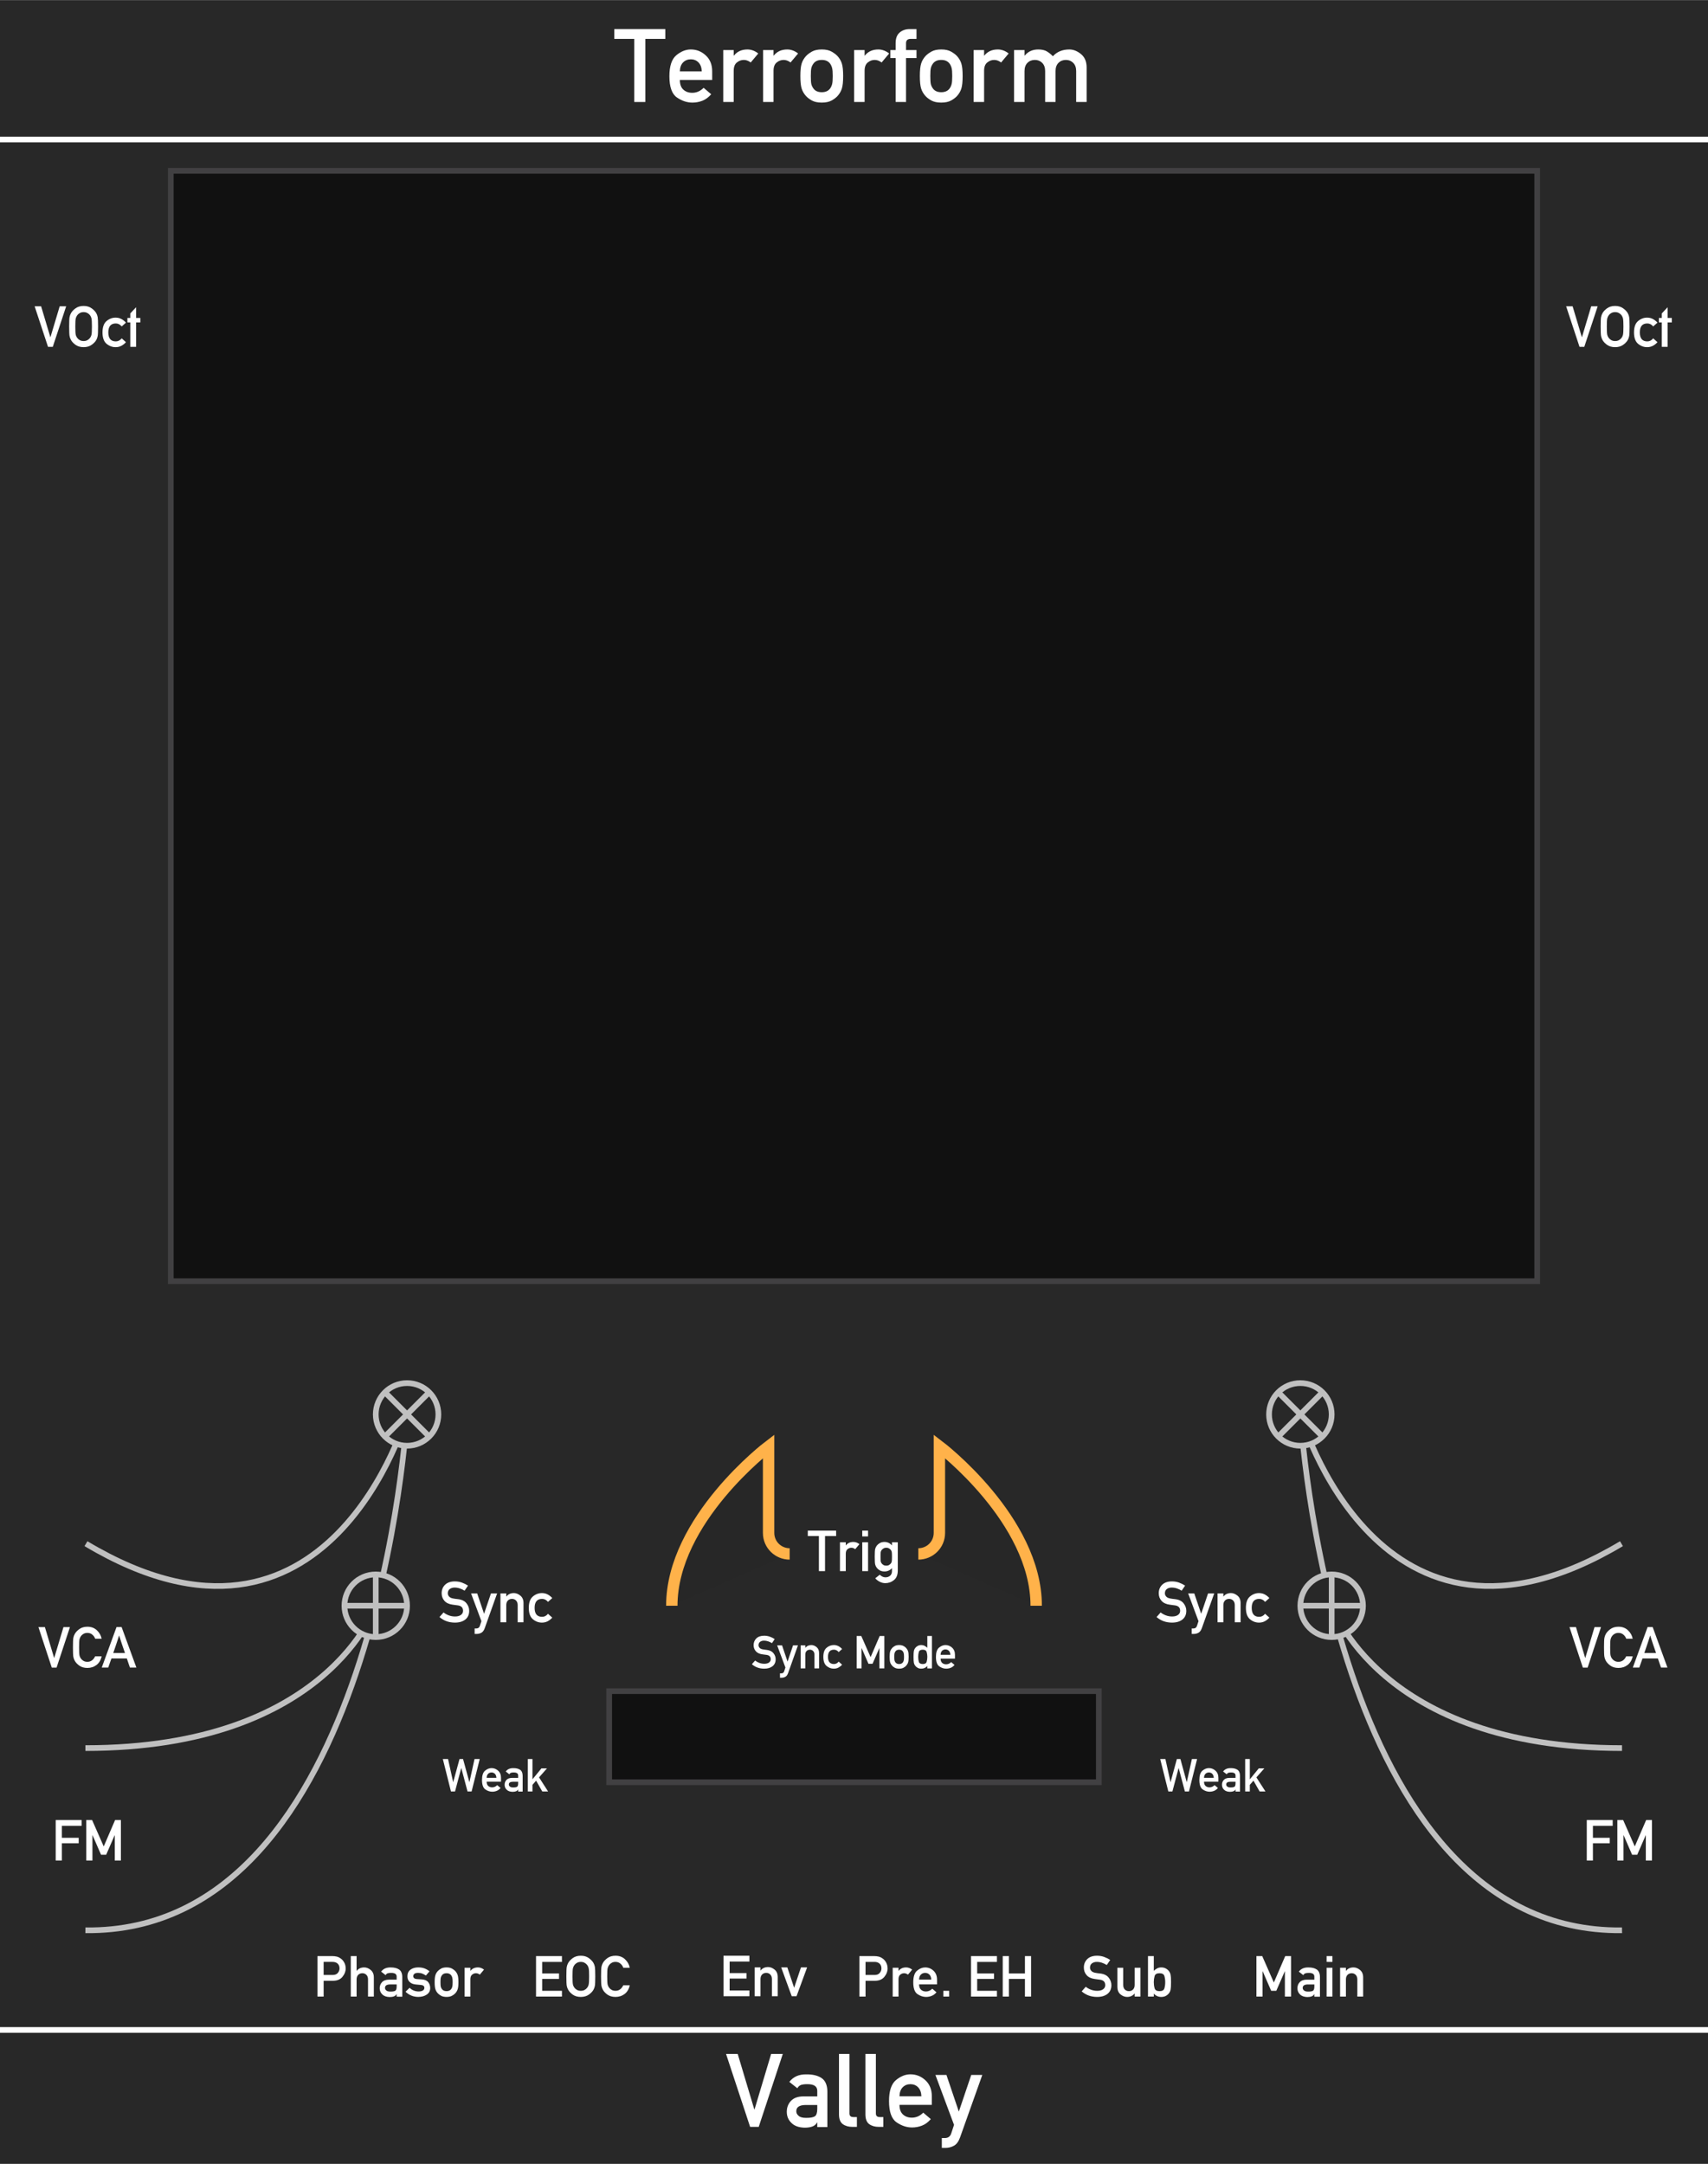 <?xml version="1.0" encoding="UTF-8" standalone="no"?>
<!-- Generator: Adobe Illustrator 23.0.6, SVG Export Plug-In . SVG Version: 6.00 Build 0)  -->

<svg
   xmlns:dc="http://purl.org/dc/elements/1.1/"
   xmlns:cc="http://creativecommons.org/ns#"
   xmlns:rdf="http://www.w3.org/1999/02/22-rdf-syntax-ns#"
   xmlns:svg="http://www.w3.org/2000/svg"
   xmlns="http://www.w3.org/2000/svg"
   xmlns:sodipodi="http://sodipodi.sourceforge.net/DTD/sodipodi-0.dtd"
   xmlns:inkscape="http://www.inkscape.org/namespaces/inkscape"
   version="1.1"
   id="svg8"
   x="0px"
   y="0px"
   viewBox="0 0 300 380"
   style="enable-background:new 0 0 300 380;"
   xml:space="preserve"
   sodipodi:docname="CellDarkLoader3.svg"
   inkscape:version="0.92.2 5c3e80d, 2017-08-06"><rect x="0" y="0" width="300" height="380" fill="#808080" stroke="none"/><style
     type="text/css"
     id="style3479">
	.st0{fill:#282828;}
	.st1{fill:none;stroke:#FFFFFF;}
	.st2{fill:#FFFFFF;}
	.st3{font-family:'AlteDIN1451Mittelschrift';}
	.st4{font-size:18px;}
	.st5{font-size:10px;}
	.st6{font-size:8px;}
	.st7{fill:none;stroke:#8759A4;stroke-miterlimit:10;}
	.st8{fill:#111111;stroke:#414042;stroke-miterlimit:10;}
	.st9{fill:none;stroke:#FFFFFF;stroke-miterlimit:10;}
	.st10{fill:none;stroke:#C0C0C0;stroke-miterlimit:10;}
	.st11{fill:#282828;stroke:#C0C0C0;stroke-miterlimit:10;}
	.st12{fill:none;stroke:#BE974A;stroke-width:2;stroke-miterlimit:10;}
</style><g
     id="layer1"
     transform="translate(0,-196.458)"
     inkscape:groupmode="layer"
     inkscape:label="Layer 1"><path
       style="fill:#282828"
       d="m 0,196.5 h 300 v 380 H 0 Z"
       id="rect1047" /></g><defs
     id="defs3485"><inkscape:path-effect
       apply_no_weight="true"
       apply_with_weight="true"
       effect="bspline"
       helper_size="0"
       id="path-effect2273"
       is_visible="true"
       only_selected="false"
       steps="2"
       weight="33.333" /><inkscape:path-effect
       apply_no_weight="true"
       apply_with_weight="true"
       effect="bspline"
       helper_size="0"
       id="path-effect2269"
       is_visible="true"
       only_selected="false"
       steps="2"
       weight="33.333" /></defs><sodipodi:namedview
     bordercolor="#666666"
     borderopacity="1.0"
     id="base"
     inkscape:current-layer="svg8"
     inkscape:cx="-18.734792"
     inkscape:cy="123.62019"
     inkscape:document-units="mm"
     inkscape:pageopacity="0.0"
     inkscape:pageshadow="2"
     inkscape:snap-bbox="true"
     inkscape:snap-global="true"
     inkscape:window-height="1005"
     inkscape:window-maximized="1"
     inkscape:window-width="1680"
     inkscape:window-x="0"
     inkscape:window-y="1"
     inkscape:zoom="2.1631579"
     pagecolor="#ffffff"
     showgrid="true"
     showguides="false"
     units="px"><inkscape:grid
       id="grid1092"
       type="xygrid" /></sodipodi:namedview><path
     id="line161"
     class="st1"
     d="M0,24.5h300"
     style="stroke:#ffffff;stroke-opacity:1;stroke-width:1.002;stroke-miterlimit:4;stroke-dasharray:none" /><path
     id="line163"
     class="st1"
     d="M0,356.5h300"
     style="stroke:#ffffff;stroke-opacity:1;stroke-width:1.002;stroke-miterlimit:4;stroke-dasharray:none" /><g
     aria-label="Valley"
     transform="matrix(1 0 0 1 127.491 373.511)"
     style="font-size:18px;font-family:AlteDIN1451Mittelschrift;fill:#ffffff"
     id="text3491"><path
       d="M 4.263,0.009 0.035,-12.797 H 2.083 l 2.918,9.747 h 0.035 L 7.954,-12.797 H 10.002 L 5.774,0.009 Z"
       style="font-size:18px;font-family:AlteDIN1451Mittelschrift;fill:#ffffff"
       id="path1790" /><path
       d="m 16.058,0.044 v -0.809 h -0.035 q -0.255,0.475 -0.765,0.686 -0.545,0.229 -1.424,0.229 -1.512,-0.035 -2.285,-0.809 -0.844,-0.773 -0.844,-1.978 0,-1.143 0.729,-1.916 0.729,-0.773 2.153,-0.791 h 2.47 v -0.967 q 0.009,-1.213 -1.819,-1.178 -0.633,0 -1.055,0.141 -0.413,0.185 -0.624,0.571 l -1.406,-1.107 q 1.02,-1.362 2.997,-1.327 1.661,-0.018 2.672,0.65 0.993,0.694 1.011,2.355 v 6.249 z m 0,-3.208 v -0.668 h -2.136 q -1.564,0.044 -1.547,1.107 0,0.457 0.404,0.791 0.387,0.36 1.274,0.36 1.125,0.018 1.582,-0.272 0.422,-0.29 0.422,-1.318 z"
       style="font-size:18px;font-family:AlteDIN1451Mittelschrift;fill:#ffffff"
       id="path1792" /><path
       d="M 19.872,-2.197 V -12.797 h 1.837 v 10.45 q 0,0.633 0.686,0.633 h 0.624 v 1.723 h -0.809 q -1.002,0 -1.67,-0.483 -0.668,-0.492 -0.668,-1.723 z"
       style="font-size:18px;font-family:AlteDIN1451Mittelschrift;fill:#ffffff"
       id="path1794" /><path
       d="M 24.513,-2.197 V -12.797 h 1.837 v 10.45 q 0,0.633 0.686,0.633 h 0.624 v 1.723 h -0.809 q -1.002,0 -1.67,-0.483 -0.668,-0.492 -0.668,-1.723 z"
       style="font-size:18px;font-family:AlteDIN1451Mittelschrift;fill:#ffffff"
       id="path1796" /><path
       d="m 36.176,-3.858 h -5.678 q 0,1.125 0.606,1.688 0.615,0.562 1.564,0.562 1.134,0 2.004,-0.879 L 36,-1.354 q -0.677,0.791 -1.529,1.134 -0.844,0.334 -1.767,0.334 -1.406,0 -2.725,-0.905 -1.318,-0.914 -1.318,-3.727 0,-2.663 1.213,-3.683 1.222,-1.02 2.549,-1.02 1.503,0 2.628,1.046 1.125,1.037 1.125,2.804 z m -5.678,-1.512 h 3.85 q -0.044,-1.028 -0.58,-1.573 -0.536,-0.545 -1.345,-0.545 -0.817,0 -1.362,0.545 -0.536,0.545 -0.562,1.573 z"
       style="font-size:18px;font-family:AlteDIN1451Mittelschrift;fill:#ffffff"
       id="path1798" /><path
       d="M 40.078,-0.343 36.809,-9.114 h 1.934 l 2.162,6.39 h 0.035 l 2.162,-6.39 h 1.942 L 41.124,1.898 Q 40.737,2.953 40.061,3.322 39.384,3.7 38.549,3.7 H 37.934 V 1.969 h 0.545 q 0.826,0 1.099,-0.791 z"
       style="font-size:18px;font-family:AlteDIN1451Mittelschrift;fill:#ffffff"
       id="path1800" /></g><g
     aria-label="Terrorform"
     transform="matrix(1 0 0 1 107.865 17.906)"
     style="font-size:18px;font-family:AlteDIN1451Mittelschrift;fill:#ffffff;fill-opacity:1;stroke:none"
     id="text3493"><path
       d="M 3.542,0.009 V -11.074 H 0.035 v -1.723 H 8.991 v 1.723 H 5.484 V 0.009 Z"
       style="font-size:18px;font-family:AlteDIN1451Mittelschrift;fill:#ffffff;fill-opacity:1;stroke:none"
       id="path4139" /><path
       d="m 17.227,-3.858 h -5.678 q 0,1.125 0.606,1.688 0.615,0.562 1.564,0.562 1.134,0 2.004,-0.879 l 1.327,1.134 q -0.677,0.791 -1.529,1.134 -0.844,0.334 -1.767,0.334 -1.406,0 -2.725,-0.905 -1.318,-0.914 -1.318,-3.727 0,-2.663 1.213,-3.683 1.222,-1.02 2.549,-1.02 1.503,0 2.628,1.046 1.125,1.037 1.125,2.804 z m -5.678,-1.512 h 3.85 q -0.044,-1.028 -0.58,-1.573 -0.536,-0.545 -1.345,-0.545 -0.817,0 -1.362,0.545 -0.536,0.545 -0.562,1.573 z"
       style="font-size:18px;font-family:AlteDIN1451Mittelschrift;fill:#ffffff;fill-opacity:1;stroke:none"
       id="path4141" /><path
       d="M 19.169,0.009 V -9.114 h 1.837 v 0.976 h 0.035 q 0.853,-1.081 2.373,-1.081 1.002,0 1.907,0.703 l -1.327,1.582 q -0.598,-0.448 -1.213,-0.448 -0.677,0 -1.23,0.457 -0.545,0.448 -0.545,1.45 v 5.484 z"
       style="font-size:18px;font-family:AlteDIN1451Mittelschrift;fill:#ffffff;fill-opacity:1;stroke:none"
       id="path4143" /><path
       d="M 26.165,0.009 V -9.114 h 1.837 v 0.976 h 0.035 q 0.853,-1.081 2.373,-1.081 1.002,0 1.907,0.703 l -1.327,1.582 q -0.598,-0.448 -1.213,-0.448 -0.677,0 -1.23,0.457 -0.545,0.448 -0.545,1.45 v 5.484 z"
       style="font-size:18px;font-family:AlteDIN1451Mittelschrift;fill:#ffffff;fill-opacity:1;stroke:none"
       id="path4145" /><path
       d="m 32.713,-4.562 q 0,-1.468 0.229,-2.188 0.229,-0.721 0.756,-1.301 0.378,-0.413 1.037,-0.791 0.668,-0.378 1.74,-0.378 1.055,0 1.723,0.378 0.668,0.378 1.046,0.791 0.527,0.58 0.756,1.301 0.229,0.721 0.229,2.188 0,1.494 -0.229,2.215 -0.229,0.721 -0.756,1.301 -0.378,0.422 -1.046,0.791 -0.668,0.369 -1.723,0.369 -1.072,0 -1.74,-0.369 -0.659,-0.369 -1.037,-0.791 -0.527,-0.58 -0.756,-1.301 -0.229,-0.721 -0.229,-2.215 z m 5.687,0.018 q 0,-0.993 -0.105,-1.397 -0.097,-0.404 -0.343,-0.773 -0.483,-0.668 -1.477,-0.668 -1.011,0 -1.477,0.668 -0.264,0.369 -0.36,0.773 -0.088,0.404 -0.088,1.38 0,1.002 0.088,1.415 0.097,0.404 0.36,0.765 0.466,0.668 1.477,0.668 0.993,0 1.477,-0.668 0.246,-0.36 0.343,-0.765 0.105,-0.404 0.105,-1.397 z"
       style="font-size:18px;font-family:AlteDIN1451Mittelschrift;fill:#ffffff;fill-opacity:1;stroke:none"
       id="path4147" /><path
       d="M 42.161,0.009 V -9.114 h 1.837 v 0.976 h 0.035 q 0.853,-1.081 2.373,-1.081 1.002,0 1.907,0.703 l -1.327,1.582 q -0.598,-0.448 -1.213,-0.448 -0.677,0 -1.23,0.457 -0.545,0.448 -0.545,1.45 v 5.484 z"
       style="font-size:18px;font-family:AlteDIN1451Mittelschrift;fill:#ffffff;fill-opacity:1;stroke:none"
       id="path4149" /><path
       d="M 49.447,0.009 V -7.708 h -0.923 v -1.406 h 0.923 v -1.204 q 0,-1.274 0.703,-1.872 0.703,-0.606 1.775,-0.606 h 1.187 v 1.723 h -1.037 q -0.8,0 -0.8,0.756 v 1.204 h 1.837 v 1.406 h -1.837 v 7.717 z"
       style="font-size:18px;font-family:AlteDIN1451Mittelschrift;fill:#ffffff;fill-opacity:1;stroke:none"
       id="path4151" /><path
       d="m 53.701,-4.562 q 0,-1.468 0.229,-2.188 0.229,-0.721 0.756,-1.301 0.378,-0.413 1.037,-0.791 0.668,-0.378 1.74,-0.378 1.055,0 1.723,0.378 0.668,0.378 1.046,0.791 0.527,0.58 0.756,1.301 0.229,0.721 0.229,2.188 0,1.494 -0.229,2.215 -0.229,0.721 -0.756,1.301 -0.378,0.422 -1.046,0.791 -0.668,0.369 -1.723,0.369 -1.072,0 -1.74,-0.369 -0.659,-0.369 -1.037,-0.791 -0.527,-0.58 -0.756,-1.301 -0.229,-0.721 -0.229,-2.215 z m 5.687,0.018 q 0,-0.993 -0.105,-1.397 -0.097,-0.404 -0.343,-0.773 -0.483,-0.668 -1.477,-0.668 -1.011,0 -1.477,0.668 -0.264,0.369 -0.36,0.773 -0.088,0.404 -0.088,1.38 0,1.002 0.088,1.415 0.097,0.404 0.36,0.765 0.466,0.668 1.477,0.668 0.993,0 1.477,-0.668 0.246,-0.36 0.343,-0.765 0.105,-0.404 0.105,-1.397 z"
       style="font-size:18px;font-family:AlteDIN1451Mittelschrift;fill:#ffffff;fill-opacity:1;stroke:none"
       id="path4153" /><path
       d="M 63.149,0.009 V -9.114 h 1.837 v 0.976 h 0.035 q 0.853,-1.081 2.373,-1.081 1.002,0 1.907,0.703 l -1.327,1.582 q -0.598,-0.448 -1.213,-0.448 -0.677,0 -1.23,0.457 -0.545,0.448 -0.545,1.45 v 5.484 z"
       style="font-size:18px;font-family:AlteDIN1451Mittelschrift;fill:#ffffff;fill-opacity:1;stroke:none"
       id="path4155" /><path
       d="M 70.251,0.009 V -9.114 h 1.837 v 0.976 h 0.035 q 0.87,-1.081 2.373,-1.081 0.958,0 1.521,0.343 0.562,0.343 1.055,0.844 1.081,-1.187 2.883,-1.187 1.063,0 2.048,0.809 0.993,0.809 0.993,2.355 V 0.009 H 81.158 V -5.423 q 0,-0.923 -0.519,-1.441 -0.519,-0.519 -1.283,-0.519 -0.791,0 -1.31,0.519 -0.51,0.519 -0.51,1.441 V 0.009 H 75.709 V -5.423 q 0,-0.923 -0.519,-1.441 -0.519,-0.519 -1.283,-0.519 -0.791,0 -1.31,0.519 -0.51,0.519 -0.51,1.441 v 5.432 z"
       style="font-size:18px;font-family:AlteDIN1451Mittelschrift;fill:#ffffff;fill-opacity:1;stroke:none"
       id="path4157" /></g><g
     aria-label="VOct"
     transform="matrix(1 0 0 1 6.064 60.904)"
     style="font-size:10px;font-family:AlteDIN1451Mittelschrift;fill:#ffffff;fill-opacity:1;stroke:none"
     id="text3495"><path
       d="M 2.368,0.005 0.02,-7.109 H 1.157 l 1.621,5.415 h 0.02 L 4.419,-7.109 H 5.557 L 3.208,0.005 Z"
       style="font-size:10px;font-family:AlteDIN1451Mittelschrift;fill:#ffffff;fill-opacity:1;stroke:none"
       id="path4290" /><path
       d="m 6.084,-3.55 q 0,-1.284 0.068,-1.655 0.068,-0.371 0.244,-0.684 0.249,-0.464 0.815,-0.874 0.571,-0.41 1.411,-0.41 0.835,0 1.401,0.41 0.571,0.41 0.83,0.874 0.171,0.312 0.239,0.684 0.068,0.371 0.068,1.655 0,1.284 -0.068,1.655 -0.068,0.371 -0.239,0.684 -0.259,0.469 -0.83,0.874 -0.566,0.4 -1.401,0.4 -0.84,0 -1.411,-0.4 Q 6.646,-0.742 6.396,-1.211 6.221,-1.523 6.152,-1.895 6.084,-2.266 6.084,-3.55 Z m 1.079,0 q 0,1.099 0.073,1.426 0.078,0.327 0.288,0.591 0.161,0.215 0.439,0.371 0.278,0.151 0.659,0.151 0.381,0 0.659,-0.151 0.278,-0.156 0.439,-0.371 0.21,-0.264 0.283,-0.591 0.078,-0.327 0.078,-1.426 0,-1.094 -0.078,-1.421 -0.073,-0.327 -0.283,-0.601 -0.161,-0.205 -0.439,-0.361 -0.278,-0.156 -0.659,-0.156 -0.381,0 -0.659,0.156 -0.278,0.156 -0.439,0.361 -0.21,0.273 -0.288,0.601 -0.073,0.327 -0.073,1.421 z"
       style="font-size:10px;font-family:AlteDIN1451Mittelschrift;fill:#ffffff;fill-opacity:1;stroke:none"
       id="path4292" /><path
       d="m 15.308,-1.484 0.752,0.674 q -0.332,0.381 -0.791,0.63 -0.454,0.244 -1.03,0.244 -0.879,0 -1.592,-0.596 -0.708,-0.601 -0.708,-1.992 0,-1.392 0.708,-1.992 0.713,-0.605 1.592,-0.605 0.576,0 1.03,0.249 0.459,0.249 0.791,0.63 l -0.752,0.669 q -0.43,-0.527 -1.03,-0.527 -1.318,0 -1.318,1.577 0,1.572 1.318,1.572 0.605,0 1.03,-0.532 z"
       style="font-size:10px;font-family:AlteDIN1451Mittelschrift;fill:#ffffff;fill-opacity:1;stroke:none"
       id="path4294" /><path
       d="M 16.821,0.01 V -4.282 h -0.508 v -0.781 h 0.508 V -5.859 l 1.021,-1.089 v 1.885 h 0.742 v 0.781 h -0.742 v 4.292 z"
       style="font-size:10px;font-family:AlteDIN1451Mittelschrift;fill:#ffffff;fill-opacity:1;stroke:none"
       id="path4296" /></g><g
     aria-label="VOct"
     transform="matrix(1 0 0 1 275.064 60.904)"
     style="font-size:10px;font-family:AlteDIN1451Mittelschrift;fill:#ffffff;fill-opacity:1;stroke:none"
     id="text3497"><path
       d="M 2.368,0.005 0.02,-7.109 H 1.157 l 1.621,5.415 h 0.02 L 4.419,-7.109 H 5.557 L 3.208,0.005 Z"
       style="font-size:10px;font-family:AlteDIN1451Mittelschrift;fill:#ffffff;fill-opacity:1;stroke:none"
       id="path4311" /><path
       d="m 6.084,-3.55 q 0,-1.284 0.068,-1.655 0.068,-0.371 0.244,-0.684 0.249,-0.464 0.815,-0.874 0.571,-0.41 1.411,-0.41 0.835,0 1.401,0.41 0.571,0.41 0.83,0.874 0.171,0.312 0.239,0.684 0.068,0.371 0.068,1.655 0,1.284 -0.068,1.655 -0.068,0.371 -0.239,0.684 -0.259,0.469 -0.83,0.874 -0.566,0.4 -1.401,0.4 -0.84,0 -1.411,-0.4 Q 6.646,-0.742 6.396,-1.211 6.221,-1.523 6.152,-1.895 6.084,-2.266 6.084,-3.55 Z m 1.079,0 q 0,1.099 0.073,1.426 0.078,0.327 0.288,0.591 0.161,0.215 0.439,0.371 0.278,0.151 0.659,0.151 0.381,0 0.659,-0.151 0.278,-0.156 0.439,-0.371 0.21,-0.264 0.283,-0.591 0.078,-0.327 0.078,-1.426 0,-1.094 -0.078,-1.421 -0.073,-0.327 -0.283,-0.601 -0.161,-0.205 -0.439,-0.361 -0.278,-0.156 -0.659,-0.156 -0.381,0 -0.659,0.156 -0.278,0.156 -0.439,0.361 -0.21,0.273 -0.288,0.601 -0.073,0.327 -0.073,1.421 z"
       style="font-size:10px;font-family:AlteDIN1451Mittelschrift;fill:#ffffff;fill-opacity:1;stroke:none"
       id="path4313" /><path
       d="m 15.308,-1.484 0.752,0.674 q -0.332,0.381 -0.791,0.63 -0.454,0.244 -1.03,0.244 -0.879,0 -1.592,-0.596 -0.708,-0.601 -0.708,-1.992 0,-1.392 0.708,-1.992 0.713,-0.605 1.592,-0.605 0.576,0 1.03,0.249 0.459,0.249 0.791,0.63 l -0.752,0.669 q -0.43,-0.527 -1.03,-0.527 -1.318,0 -1.318,1.577 0,1.572 1.318,1.572 0.605,0 1.03,-0.532 z"
       style="font-size:10px;font-family:AlteDIN1451Mittelschrift;fill:#ffffff;fill-opacity:1;stroke:none"
       id="path4315" /><path
       d="M 16.821,0.01 V -4.282 h -0.508 v -0.781 h 0.508 V -5.859 l 1.021,-1.089 v 1.885 h 0.742 v 0.781 h -0.742 v 4.292 z"
       style="font-size:10px;font-family:AlteDIN1451Mittelschrift;fill:#ffffff;fill-opacity:1;stroke:none"
       id="path4317" /></g><g
     aria-label="Main"
     transform="matrix(1 0 0 1 219.926 350.637)"
     style="font-size:10px;font-family:AlteDIN1451Mittelschrift;fill:#ffffff;fill-opacity:1;stroke:none"
     id="text3499"><path
       d="M 0.757,0.005 V -7.109 H 1.777 L 3.818,-2.471 5.815,-7.109 H 6.836 V 0.005 H 5.757 V -4.434 H 5.737 L 4.248,-1.011 H 3.35 L 1.86,-4.434 h -0.024 v 4.438 z"
       style="font-size:10px;font-family:AlteDIN1451Mittelschrift;fill:#ffffff;fill-opacity:1;stroke:none"
       id="path4269" /><path
       d="m 10.933,0.024 v -0.449 h -0.02 q -0.142,0.264 -0.425,0.381 -0.303,0.127 -0.791,0.127 -0.84,-0.02 -1.27,-0.449 -0.469,-0.43 -0.469,-1.099 0,-0.635 0.405,-1.064 0.405,-0.43 1.196,-0.439 h 1.372 v -0.537 q 0.005,-0.674 -1.011,-0.654 -0.352,0 -0.586,0.078 -0.229,0.103 -0.347,0.317 l -0.781,-0.615 q 0.566,-0.757 1.665,-0.737 0.923,-0.01 1.484,0.361 0.552,0.386 0.562,1.309 v 3.472 z m 0,-1.782 V -2.129 H 9.746 q -0.869,0.024 -0.859,0.615 0,0.254 0.225,0.439 0.215,0.2 0.708,0.2 0.625,0.01 0.879,-0.151 0.234,-0.161 0.234,-0.732 z"
       style="font-size:10px;font-family:AlteDIN1451Mittelschrift;fill:#ffffff;fill-opacity:1;stroke:none"
       id="path4271" /><path
       d="M 13.081,0.005 V -5.063 h 1.021 v 5.068 z m 0,-6.094 V -7.109 h 1.021 v 1.021 z"
       style="font-size:10px;font-family:AlteDIN1451Mittelschrift;fill:#ffffff;fill-opacity:1;stroke:none"
       id="path4273" /><path
       d="M 15.454,0.005 V -5.063 h 1.021 v 0.542 h 0.02 q 0.474,-0.601 1.318,-0.601 0.591,0 1.138,0.449 0.552,0.449 0.552,1.309 V 0.005 H 18.481 V -3.013 q 0,-0.513 -0.288,-0.801 -0.283,-0.288 -0.708,-0.288 -0.439,0 -0.728,0.288 -0.283,0.288 -0.283,0.801 v 3.018 z"
       style="font-size:10px;font-family:AlteDIN1451Mittelschrift;fill:#ffffff;fill-opacity:1;stroke:none"
       id="path4275" /></g><g
     aria-label="Sub"
     transform="matrix(1 0 0 1 189.855 350.637)"
     style="font-size:10px;font-family:AlteDIN1451Mittelschrift;fill:#ffffff;fill-opacity:1;stroke:none"
     id="text3501"><path
       d="M 0.137,-0.913 0.85,-1.724 Q 1.25,-1.401 1.772,-1.206 q 0.522,0.195 1.094,0.195 0.659,0 1.035,-0.273 0.376,-0.273 0.376,-0.718 0,-0.84 -0.928,-0.962 -0.244,-0.029 -0.454,-0.059 -0.21,-0.029 -0.488,-0.068 -0.923,-0.127 -1.406,-0.674 -0.483,-0.552 -0.483,-1.328 0,-0.908 0.605,-1.494 0.61,-0.586 1.714,-0.586 0.659,0 1.24,0.21 0.581,0.21 1.069,0.532 l -0.601,0.889 Q 4.155,-5.786 3.706,-5.938 3.257,-6.089 2.788,-6.089 q -0.498,0 -0.845,0.254 -0.347,0.254 -0.347,0.762 0,0.303 0.234,0.566 0.234,0.264 0.776,0.347 0.142,0.024 0.342,0.054 0.2,0.024 0.459,0.054 0.996,0.122 1.47,0.723 0.479,0.601 0.479,1.328 0,0.981 -0.679,1.523 -0.679,0.542 -1.821,0.542 -1.606,0 -2.72,-0.977 z"
       style="font-size:10px;font-family:AlteDIN1451Mittelschrift;fill:#ffffff;fill-opacity:1;stroke:none"
       id="path4262" /><path
       d="m 6.411,-1.694 v -3.369 h 1.021 v 3.022 q 0,0.518 0.283,0.806 0.288,0.283 0.728,0.283 0.425,0 0.708,-0.283 0.288,-0.288 0.288,-0.806 v -3.022 H 10.459 V 0.005 H 9.438 v -0.537 h -0.02 q -0.474,0.596 -1.309,0.596 -0.601,0 -1.152,-0.444 -0.547,-0.449 -0.547,-1.313 z"
       style="font-size:10px;font-family:AlteDIN1451Mittelschrift;fill:#ffffff;fill-opacity:1;stroke:none"
       id="path4264" /><path
       d="M 11.782,0.005 V -7.109 h 1.021 v 2.588 q 0.283,-0.269 0.596,-0.435 0.317,-0.166 0.713,-0.166 0.464,0 0.801,0.19 0.337,0.186 0.557,0.469 0.21,0.273 0.283,0.64 0.078,0.361 0.078,1.289 0,0.938 -0.078,1.309 -0.073,0.366 -0.283,0.635 -0.22,0.288 -0.557,0.474 -0.337,0.181 -0.801,0.181 -0.781,0 -1.309,-0.586 v 0.527 z m 2.021,-4.106 q -0.718,0 -0.859,0.513 -0.142,0.513 -0.142,1.055 0,0.557 0.142,1.069 0.142,0.513 0.859,0.513 0.718,0 0.859,-0.493 0.146,-0.493 0.146,-1.089 0,-0.581 -0.146,-1.074 -0.142,-0.493 -0.859,-0.493 z"
       style="font-size:10px;font-family:AlteDIN1451Mittelschrift;fill:#ffffff;fill-opacity:1;stroke:none"
       id="path4266" /></g><g
     aria-label="Sync Mode"
     transform="matrix(1 0 0 1 131.953 293)"
     style="font-size:8px;font-family:AlteDIN1451Mittelschrift;fill:#ffffff;fill-opacity:1;stroke:none"
     id="text3503"><path
       d="M 0.109,-0.73 0.68,-1.379 Q 1,-1.121 1.418,-0.965 q 0.418,0.156 0.875,0.156 0.527,0 0.828,-0.219 0.301,-0.219 0.301,-0.574 0,-0.672 -0.742,-0.77 Q 2.484,-2.395 2.316,-2.418 2.148,-2.441 1.926,-2.473 1.188,-2.574 0.801,-3.012 0.414,-3.453 0.414,-4.074 q 0,-0.727 0.484,-1.195 0.488,-0.469 1.371,-0.469 0.527,0 0.992,0.168 0.465,0.168 0.855,0.426 L 3.637,-4.434 Q 3.324,-4.629 2.965,-4.75 q -0.359,-0.121 -0.734,-0.121 -0.398,0 -0.676,0.203 -0.277,0.203 -0.277,0.609 0,0.242 0.188,0.453 0.188,0.211 0.621,0.277 0.113,0.02 0.273,0.043 0.16,0.02 0.367,0.043 0.797,0.098 1.176,0.578 0.383,0.48 0.383,1.062 0,0.785 -0.543,1.219 -0.543,0.434 -1.457,0.434 -1.285,0 -2.176,-0.781 z"
       style="font-size:8px;font-family:AlteDIN1451Mittelschrift;fill:#ffffff;fill-opacity:1;stroke:none"
       id="path4169" /><path
       d="M 6,-0.152 4.547,-4.051 H 5.406 l 0.961,2.84 h 0.016 L 7.344,-4.051 H 8.207 L 6.465,0.844 Q 6.293,1.312 5.992,1.477 5.691,1.645 5.32,1.645 H 5.047 V 0.875 h 0.242 q 0.367,0 0.488,-0.352 z"
       style="font-size:8px;font-family:AlteDIN1451Mittelschrift;fill:#ffffff;fill-opacity:1;stroke:none"
       id="path4171" /><path
       d="M 8.676,0.004 V -4.051 h 0.816 v 0.434 h 0.016 q 0.379,-0.48 1.055,-0.48 0.473,0 0.91,0.359 0.441,0.359 0.441,1.047 V 0.004 H 11.098 V -2.41 q 0,-0.41 -0.23,-0.641 -0.227,-0.23 -0.566,-0.23 -0.352,0 -0.582,0.23 -0.227,0.23 -0.227,0.641 v 2.414 z"
       style="font-size:8px;font-family:AlteDIN1451Mittelschrift;fill:#ffffff;fill-opacity:1;stroke:none"
       id="path4173" /><path
       d="m 15.355,-1.188 0.602,0.539 Q 15.691,-0.344 15.324,-0.145 14.961,0.051 14.5,0.051 q -0.703,0 -1.273,-0.477 -0.566,-0.48 -0.566,-1.594 0,-1.113 0.566,-1.594 0.57,-0.484 1.273,-0.484 0.461,0 0.824,0.199 0.367,0.199 0.633,0.504 l -0.602,0.535 q -0.344,-0.422 -0.824,-0.422 -1.055,0 -1.055,1.262 0,1.258 1.055,1.258 0.484,0 0.824,-0.426 z"
       style="font-size:8px;font-family:AlteDIN1451Mittelschrift;fill:#ffffff;fill-opacity:1;stroke:none"
       id="path4175" /><path
       d="M 18.512,0.004 V -5.688 h 0.816 L 20.961,-1.977 22.559,-5.688 H 23.375 V 0.004 H 22.512 V -3.547 h -0.016 l -1.191,2.738 h -0.719 L 19.395,-3.547 H 19.375 v 3.551 z"
       style="font-size:8px;font-family:AlteDIN1451Mittelschrift;fill:#ffffff;fill-opacity:1;stroke:none"
       id="path4177" /><path
       d="m 24.305,-2.027 q 0,-0.652 0.102,-0.973 0.102,-0.32 0.336,-0.578 0.168,-0.184 0.461,-0.352 0.297,-0.168 0.773,-0.168 0.469,0 0.766,0.168 0.297,0.168 0.465,0.352 0.234,0.258 0.336,0.578 0.102,0.32 0.102,0.973 0,0.664 -0.102,0.984 -0.102,0.32 -0.336,0.578 -0.168,0.188 -0.465,0.352 -0.297,0.164 -0.766,0.164 -0.477,0 -0.773,-0.164 -0.293,-0.164 -0.461,-0.352 -0.234,-0.258 -0.336,-0.578 -0.102,-0.32 -0.102,-0.984 z m 2.527,0.008 q 0,-0.441 -0.047,-0.621 -0.043,-0.18 -0.152,-0.344 -0.215,-0.297 -0.656,-0.297 -0.449,0 -0.656,0.297 -0.117,0.164 -0.16,0.344 -0.039,0.18 -0.039,0.613 0,0.445 0.039,0.629 0.043,0.18 0.16,0.34 0.207,0.297 0.656,0.297 0.441,0 0.656,-0.297 0.109,-0.16 0.152,-0.34 0.047,-0.18 0.047,-0.621 z"
       style="font-size:8px;font-family:AlteDIN1451Mittelschrift;fill:#ffffff;fill-opacity:1;stroke:none"
       id="path4179" /><path
       d="m 30.926,0.004 v -0.422 q -0.426,0.469 -1.047,0.469 -0.375,0 -0.645,-0.145 Q 28.965,-0.242 28.793,-0.473 28.621,-0.688 28.562,-0.98 q -0.059,-0.297 -0.059,-1.047 0,-0.742 0.059,-1.031 0.059,-0.293 0.23,-0.512 0.172,-0.227 0.441,-0.375 0.27,-0.152 0.645,-0.152 0.312,0 0.566,0.133 0.254,0.133 0.48,0.348 V -5.688 h 0.816 V 0.004 Z M 30.129,-3.281 q -0.578,0 -0.695,0.395 -0.113,0.395 -0.113,0.859 0,0.477 0.113,0.871 0.117,0.395 0.695,0.395 0.566,0 0.68,-0.41 0.117,-0.41 0.117,-0.855 0,-0.434 -0.117,-0.844 Q 30.695,-3.281 30.129,-3.281 Z"
       style="font-size:8px;font-family:AlteDIN1451Mittelschrift;fill:#ffffff;fill-opacity:1;stroke:none"
       id="path4181" /><path
       d="m 35.781,-1.715 h -2.523 q 0,0.5 0.27,0.75 0.273,0.25 0.695,0.25 0.504,0 0.891,-0.391 l 0.59,0.504 Q 35.402,-0.25 35.023,-0.098 q -0.375,0.148 -0.785,0.148 -0.625,0 -1.211,-0.402 -0.586,-0.406 -0.586,-1.656 0,-1.184 0.539,-1.637 0.543,-0.453 1.133,-0.453 0.668,0 1.168,0.465 0.5,0.461 0.5,1.246 z M 33.258,-2.387 H 34.969 Q 34.949,-2.844 34.711,-3.086 34.473,-3.328 34.113,-3.328 q -0.363,0 -0.605,0.242 -0.238,0.242 -0.25,0.699 z"
       style="font-size:8px;font-family:AlteDIN1451Mittelschrift;fill:#ffffff;fill-opacity:1;stroke:none"
       id="path4183" /></g><path
     class="st7"
     d="M174,95"
     id="path3505" /><path
     class="st7"
     d="M231,74.8"
     id="path3507" /><path
     id="rect75_2_"
     inkscape:connector-curvature="0"
     class="st8"
     d="M107,297h86v16h-86V297z"
     style="stroke:#414042;stroke-opacity:1;fill:#111111;fill-opacity:1" /><g
     aria-label="FM"
     transform="matrix(1 0 0 1 9.028 326.742)"
     style="font-size:10px;font-family:AlteDIN1451Mittelschrift;fill:#ffffff;fill-opacity:1;stroke:none"
     id="text3510"><path
       d="M 0.757,0.005 V -7.109 H 5.308 v 1.021 H 1.836 v 2.095 h 2.959 v 0.962 H 1.836 v 3.037 z"
       style="font-size:10px;font-family:AlteDIN1451Mittelschrift;fill:#ffffff;fill-opacity:1;stroke:none"
       id="path4285" /><path
       d="M 6.128,0.005 V -7.109 h 1.021 l 2.041,4.639 1.997,-4.639 h 1.021 V 0.005 H 11.128 V -4.434 h -0.02 L 9.619,-1.011 H 8.721 L 7.231,-4.434 h -0.024 v 4.438 z"
       style="font-size:10px;font-family:AlteDIN1451Mittelschrift;fill:#ffffff;fill-opacity:1;stroke:none"
       id="path4287" /></g><path
     class="st9"
     d="M201.1,287.7"
     id="path3512" /><g
     aria-label="Phasor"
     transform="matrix(1 0 0 1 55.007 350.636)"
     style="font-size:10px;font-family:AlteDIN1451Mittelschrift;fill:#ffffff;fill-opacity:1;stroke:none"
     id="text3514"><path
       d="m 1.836,-6.089 v 2.295 H 3.438 q 0.601,0 0.894,-0.361 0.298,-0.361 0.298,-0.786 0,-0.645 -0.464,-0.947 Q 3.867,-6.089 3.398,-6.089 Z M 0.757,0.005 V -7.109 H 3.34 q 0.415,0 0.796,0.088 0.386,0.088 0.801,0.41 0.322,0.249 0.547,0.688 0.225,0.435 0.225,1.011 0,0.762 -0.571,1.45 -0.566,0.688 -1.66,0.688 h -1.641 v 2.778 z"
       style="font-size:10px;font-family:AlteDIN1451Mittelschrift;fill:#ffffff;fill-opacity:1;stroke:none"
       id="path4249" /><path
       d="M 6.606,0.005 V -7.109 h 1.021 v 2.588 h 0.02 q 0.474,-0.601 1.318,-0.601 0.591,0 1.138,0.449 0.552,0.449 0.552,1.309 V 0.005 H 9.634 V -3.013 q 0,-0.513 -0.288,-0.801 Q 9.062,-4.102 8.638,-4.102 q -0.439,0 -0.728,0.288 -0.283,0.288 -0.283,0.801 v 3.018 z"
       style="font-size:10px;font-family:AlteDIN1451Mittelschrift;fill:#ffffff;fill-opacity:1;stroke:none"
       id="path4251" /><path
       d="m 14.663,0.024 v -0.449 h -0.02 q -0.142,0.264 -0.425,0.381 -0.303,0.127 -0.791,0.127 -0.84,-0.02 -1.27,-0.449 -0.469,-0.43 -0.469,-1.099 0,-0.635 0.405,-1.064 Q 12.5,-2.959 13.291,-2.969 h 1.372 v -0.537 q 0.005,-0.674 -1.011,-0.654 -0.352,0 -0.586,0.078 -0.229,0.103 -0.347,0.317 l -0.781,-0.615 q 0.566,-0.757 1.665,-0.737 0.923,-0.01 1.484,0.361 0.552,0.386 0.562,1.309 v 3.472 z m 0,-1.782 v -0.371 h -1.187 q -0.869,0.024 -0.859,0.615 0,0.254 0.225,0.439 0.215,0.2 0.708,0.2 0.625,0.01 0.879,-0.151 0.234,-0.161 0.234,-0.732 z"
       style="font-size:10px;font-family:AlteDIN1451Mittelschrift;fill:#ffffff;fill-opacity:1;stroke:none"
       id="path4253" /><path
       d="m 16.221,-0.84 0.713,-0.703 q 0.664,0.649 1.597,0.649 0.435,0 0.718,-0.161 0.283,-0.166 0.283,-0.488 0,-0.444 -0.62,-0.498 l -0.898,-0.083 q -0.63,-0.049 -1.045,-0.415 -0.415,-0.366 -0.415,-1.021 0,-0.771 0.542,-1.167 0.542,-0.396 1.348,-0.396 0.664,0 1.138,0.19 0.474,0.186 0.85,0.498 l -0.63,0.742 q -0.303,-0.205 -0.625,-0.337 -0.322,-0.132 -0.732,-0.132 -0.488,0 -0.679,0.176 -0.19,0.171 -0.19,0.435 0,0.166 0.142,0.308 0.142,0.142 0.527,0.171 l 0.84,0.059 q 0.786,0.054 1.128,0.488 0.342,0.43 0.342,1.03 0,0.747 -0.61,1.152 -0.61,0.405 -1.489,0.405 -1.265,0 -2.231,-0.903 z"
       style="font-size:10px;font-family:AlteDIN1451Mittelschrift;fill:#ffffff;fill-opacity:1;stroke:none"
       id="path4255" /><path
       d="m 21.338,-2.534 q 0,-0.815 0.127,-1.216 0.127,-0.4 0.42,-0.723 0.21,-0.229 0.576,-0.439 0.371,-0.21 0.967,-0.21 0.586,0 0.957,0.21 0.371,0.21 0.581,0.439 0.293,0.322 0.42,0.723 0.127,0.4 0.127,1.216 0,0.83 -0.127,1.23 -0.127,0.4 -0.42,0.723 -0.21,0.234 -0.581,0.439 -0.371,0.205 -0.957,0.205 -0.596,0 -0.967,-0.205 -0.366,-0.205 -0.576,-0.439 -0.293,-0.322 -0.42,-0.723 -0.127,-0.4 -0.127,-1.23 z m 3.159,0.01 q 0,-0.552 -0.059,-0.776 -0.054,-0.225 -0.19,-0.43 -0.269,-0.371 -0.82,-0.371 -0.562,0 -0.82,0.371 -0.146,0.205 -0.2,0.43 -0.049,0.225 -0.049,0.767 0,0.557 0.049,0.786 0.054,0.225 0.2,0.425 0.259,0.371 0.82,0.371 0.552,0 0.82,-0.371 0.137,-0.2 0.19,-0.425 0.059,-0.225 0.059,-0.776 z"
       style="font-size:10px;font-family:AlteDIN1451Mittelschrift;fill:#ffffff;fill-opacity:1;stroke:none"
       id="path4257" /><path
       d="M 26.587,0.005 V -5.063 h 1.021 v 0.542 h 0.02 q 0.474,-0.601 1.318,-0.601 0.557,0 1.06,0.391 l -0.737,0.879 q -0.332,-0.249 -0.674,-0.249 -0.376,0 -0.684,0.254 -0.303,0.249 -0.303,0.806 v 3.047 z"
       style="font-size:10px;font-family:AlteDIN1451Mittelschrift;fill:#ffffff;fill-opacity:1;stroke:none"
       id="path4259" /></g><g
     aria-label="EOC"
     transform="matrix(1 0 0 1 93.394 350.637)"
     style="font-size:10px;font-family:AlteDIN1451Mittelschrift;fill:#ffffff;fill-opacity:1;stroke:none"
     id="text3516"><path
       d="M 0.757,0.005 V -7.109 H 5.308 v 1.021 H 1.836 V -4.062 h 2.959 v 0.962 H 1.836 v 2.09 h 3.472 v 1.016 z"
       style="font-size:10px;font-family:AlteDIN1451Mittelschrift;fill:#ffffff;fill-opacity:1;stroke:none"
       id="path4242" /><path
       d="m 6.084,-3.55 q 0,-1.284 0.068,-1.655 0.068,-0.371 0.244,-0.684 0.249,-0.464 0.815,-0.874 0.571,-0.41 1.411,-0.41 0.835,0 1.401,0.41 0.571,0.41 0.83,0.874 0.171,0.312 0.239,0.684 0.068,0.371 0.068,1.655 0,1.284 -0.068,1.655 -0.068,0.371 -0.239,0.684 -0.259,0.469 -0.83,0.874 -0.566,0.4 -1.401,0.4 -0.84,0 -1.411,-0.4 Q 6.646,-0.742 6.396,-1.211 6.221,-1.523 6.152,-1.895 6.084,-2.266 6.084,-3.55 Z m 1.079,0 q 0,1.099 0.073,1.426 0.078,0.327 0.288,0.591 0.161,0.215 0.439,0.371 0.278,0.151 0.659,0.151 0.381,0 0.659,-0.151 0.278,-0.156 0.439,-0.371 0.21,-0.264 0.283,-0.591 0.078,-0.327 0.078,-1.426 0,-1.094 -0.078,-1.421 -0.073,-0.327 -0.283,-0.601 -0.161,-0.205 -0.439,-0.361 -0.278,-0.156 -0.659,-0.156 -0.381,0 -0.659,0.156 -0.278,0.156 -0.439,0.361 -0.21,0.273 -0.288,0.601 -0.073,0.327 -0.073,1.421 z"
       style="font-size:10px;font-family:AlteDIN1451Mittelschrift;fill:#ffffff;fill-opacity:1;stroke:none"
       id="path4244" /><path
       d="m 16.079,-1.982 h 1.138 q -0.21,0.996 -0.898,1.523 -0.688,0.522 -1.602,0.522 -0.84,0 -1.411,-0.4 -0.566,-0.405 -0.815,-0.874 -0.176,-0.312 -0.244,-0.684 -0.068,-0.371 -0.068,-1.655 0,-1.284 0.068,-1.655 0.068,-0.371 0.244,-0.684 0.249,-0.464 0.815,-0.874 0.571,-0.41 1.411,-0.41 1.011,0 1.67,0.625 0.664,0.62 0.83,1.484 h -1.138 q -0.132,-0.41 -0.493,-0.718 -0.356,-0.308 -0.869,-0.308 -0.381,0 -0.659,0.156 -0.278,0.156 -0.439,0.361 -0.21,0.273 -0.288,0.601 -0.073,0.327 -0.073,1.421 0,1.099 0.073,1.426 0.078,0.327 0.288,0.591 0.161,0.215 0.439,0.371 0.278,0.151 0.659,0.151 0.898,0 1.362,-0.972 z"
       style="font-size:10px;font-family:AlteDIN1451Mittelschrift;fill:#ffffff;fill-opacity:1;stroke:none"
       id="path4246" /></g><g
     aria-label="Pre. EH"
     transform="matrix(1 0 0 1 150.19 350.637)"
     style="font-size:10px;font-family:AlteDIN1451Mittelschrift;fill:#ffffff;fill-opacity:1;stroke:none"
     id="text3518"><path
       d="m 1.836,-6.089 v 2.295 H 3.438 q 0.601,0 0.894,-0.361 0.298,-0.361 0.298,-0.786 0,-0.645 -0.464,-0.947 Q 3.867,-6.089 3.398,-6.089 Z M 0.757,0.005 V -7.109 H 3.34 q 0.415,0 0.796,0.088 0.386,0.088 0.801,0.41 0.322,0.249 0.547,0.688 0.225,0.435 0.225,1.011 0,0.762 -0.571,1.45 -0.566,0.688 -1.66,0.688 h -1.641 v 2.778 z"
       style="font-size:10px;font-family:AlteDIN1451Mittelschrift;fill:#ffffff;fill-opacity:1;stroke:none"
       id="path4229" /><path
       d="M 6.606,0.005 V -5.063 h 1.021 v 0.542 h 0.02 q 0.474,-0.601 1.318,-0.601 0.557,0 1.06,0.391 l -0.737,0.879 q -0.332,-0.249 -0.674,-0.249 -0.376,0 -0.684,0.254 -0.303,0.249 -0.303,0.806 v 3.047 z"
       style="font-size:10px;font-family:AlteDIN1451Mittelschrift;fill:#ffffff;fill-opacity:1;stroke:none"
       id="path4231" /><path
       d="m 14.395,-2.144 h -3.154 q 0,0.625 0.337,0.938 0.342,0.313 0.869,0.313 0.63,0 1.113,-0.488 l 0.737,0.63 q -0.376,0.439 -0.85,0.63 -0.469,0.186 -0.981,0.186 -0.781,0 -1.514,-0.503 -0.732,-0.508 -0.732,-2.07 0,-1.479 0.674,-2.046 0.679,-0.566 1.416,-0.566 0.835,0 1.46,0.581 0.625,0.576 0.625,1.558 z m -3.154,-0.84 h 2.139 q -0.024,-0.571 -0.322,-0.874 -0.298,-0.303 -0.747,-0.303 -0.454,0 -0.757,0.303 -0.298,0.303 -0.312,0.874 z"
       style="font-size:10px;font-family:AlteDIN1451Mittelschrift;fill:#ffffff;fill-opacity:1;stroke:none"
       id="path4233" /><path
       d="M 15.503,0.005 V -1.011 h 1.021 v 1.016 z"
       style="font-size:10px;font-family:AlteDIN1451Mittelschrift;fill:#ffffff;fill-opacity:1;stroke:none"
       id="path4235" /><path
       d="M 20.366,0.005 V -7.109 h 4.551 v 1.021 h -3.472 V -4.062 h 2.959 v 0.962 h -2.959 v 2.09 h 3.472 v 1.016 z"
       style="font-size:10px;font-family:AlteDIN1451Mittelschrift;fill:#ffffff;fill-opacity:1;stroke:none"
       id="path4237" /><path
       d="M 29.834,0.005 V -3.101 H 27.012 V 0.005 H 25.933 V -7.109 h 1.079 V -4.062 h 2.822 v -3.047 h 1.079 v 7.114 z"
       style="font-size:10px;font-family:AlteDIN1451Mittelschrift;fill:#ffffff;fill-opacity:1;stroke:none"
       id="path4239" /></g><g
     aria-label="Env"
     transform="matrix(1 0 0 1 126.32 350.574)"
     style="font-size:10px;font-family:AlteDIN1451Mittelschrift;fill:#ffffff;fill-opacity:1;stroke:none"
     id="text3520"><path
       d="M 0.757,0.005 V -7.109 H 5.308 v 1.021 H 1.836 V -4.062 h 2.959 v 0.962 H 1.836 v 2.09 h 3.472 v 1.016 z"
       style="font-size:10px;font-family:AlteDIN1451Mittelschrift;fill:#ffffff;fill-opacity:1;stroke:none"
       id="path4222" /><path
       d="M 6.235,0.005 V -5.063 h 1.021 v 0.542 h 0.02 q 0.474,-0.601 1.318,-0.601 0.591,0 1.138,0.449 0.552,0.449 0.552,1.309 V 0.005 H 9.263 V -3.013 q 0,-0.513 -0.288,-0.801 -0.283,-0.288 -0.708,-0.288 -0.439,0 -0.728,0.288 -0.283,0.288 -0.283,0.801 v 3.018 z"
       style="font-size:10px;font-family:AlteDIN1451Mittelschrift;fill:#ffffff;fill-opacity:1;stroke:none"
       id="path4224" /><path
       d="M 12.744,0.005 10.889,-5.063 h 1.079 l 1.187,3.55 h 0.02 l 1.191,-3.55 h 1.079 l -1.86,5.068 z"
       style="font-size:10px;font-family:AlteDIN1451Mittelschrift;fill:#ffffff;fill-opacity:1;stroke:none"
       id="path4226" /></g><g
     aria-label="VCA"
     transform="matrix(1 0 0 1 6.728 292.859)"
     style="font-size:10px;font-family:AlteDIN1451Mittelschrift;fill:#ffffff;fill-opacity:1;stroke:none"
     id="text3522"><path
       d="M 2.368,0.005 0.02,-7.109 H 1.157 l 1.621,5.415 h 0.02 L 4.419,-7.109 H 5.557 L 3.208,0.005 Z"
       style="font-size:10px;font-family:AlteDIN1451Mittelschrift;fill:#ffffff;fill-opacity:1;stroke:none"
       id="path4278" /><path
       d="m 9.985,-1.982 h 1.138 q -0.21,0.996 -0.898,1.523 -0.688,0.522 -1.602,0.522 -0.84,0 -1.411,-0.4 -0.566,-0.405 -0.815,-0.874 -0.176,-0.312 -0.244,-0.684 -0.068,-0.371 -0.068,-1.655 0,-1.284 0.068,-1.655 0.068,-0.371 0.244,-0.684 0.249,-0.464 0.815,-0.874 0.571,-0.41 1.411,-0.41 1.011,0 1.67,0.625 0.664,0.62 0.83,1.484 H 9.985 Q 9.854,-5.474 9.492,-5.781 9.136,-6.089 8.623,-6.089 q -0.381,0 -0.659,0.156 -0.278,0.156 -0.439,0.361 -0.21,0.273 -0.288,0.601 -0.073,0.327 -0.073,1.421 0,1.099 0.073,1.426 0.078,0.327 0.288,0.591 0.161,0.215 0.439,0.371 0.278,0.151 0.659,0.151 0.898,0 1.362,-0.972 z"
       style="font-size:10px;font-family:AlteDIN1451Mittelschrift;fill:#ffffff;fill-opacity:1;stroke:none"
       id="path4280" /><path
       d="m 11.143,0 2.598,-7.119 h 0.889 L 17.227,0 H 16.094 L 15.547,-1.606 H 12.847 L 12.28,0 Z m 2.021,-2.559 h 2.061 Q 15,-3.218 14.868,-3.589 q -0.127,-0.376 -0.225,-0.664 -0.093,-0.288 -0.19,-0.586 -0.098,-0.298 -0.259,-0.806 -0.171,0.527 -0.273,0.845 -0.103,0.312 -0.2,0.605 -0.093,0.293 -0.22,0.654 -0.122,0.361 -0.337,0.981 z"
       style="font-size:10px;font-family:AlteDIN1451Mittelschrift;fill:#ffffff;fill-opacity:1;stroke:none"
       id="path4282" /></g><g
     aria-label="FM"
     transform="matrix(1 0 0 1 277.95 326.742)"
     style="font-size:10px;font-family:AlteDIN1451Mittelschrift;fill:#ffffff;fill-opacity:1;stroke:none"
     id="text3524"><path
       d="M 0.757,0.005 V -7.109 H 5.308 v 1.021 H 1.836 v 2.095 h 2.959 v 0.962 H 1.836 v 3.037 z"
       style="font-size:10px;font-family:AlteDIN1451Mittelschrift;fill:#ffffff;fill-opacity:1;stroke:none"
       id="path4306" /><path
       d="M 6.128,0.005 V -7.109 h 1.021 l 2.041,4.639 1.997,-4.639 h 1.021 V 0.005 H 11.128 V -4.434 h -0.02 L 9.619,-1.011 H 8.721 L 7.231,-4.434 h -0.024 v 4.438 z"
       style="font-size:10px;font-family:AlteDIN1451Mittelschrift;fill:#ffffff;fill-opacity:1;stroke:none"
       id="path4308" /></g><g
     aria-label="VCA"
     transform="matrix(1 0 0 1 275.651 292.859)"
     style="font-size:10px;font-family:AlteDIN1451Mittelschrift;fill:#ffffff;fill-opacity:1;stroke:none"
     id="text3526"><path
       d="M 2.368,0.005 0.02,-7.109 H 1.157 l 1.621,5.415 h 0.02 L 4.419,-7.109 H 5.557 L 3.208,0.005 Z"
       style="font-size:10px;font-family:AlteDIN1451Mittelschrift;fill:#ffffff;fill-opacity:1;stroke:none"
       id="path4299" /><path
       d="m 9.985,-1.982 h 1.138 q -0.21,0.996 -0.898,1.523 -0.688,0.522 -1.602,0.522 -0.84,0 -1.411,-0.4 -0.566,-0.405 -0.815,-0.874 -0.176,-0.312 -0.244,-0.684 -0.068,-0.371 -0.068,-1.655 0,-1.284 0.068,-1.655 0.068,-0.371 0.244,-0.684 0.249,-0.464 0.815,-0.874 0.571,-0.41 1.411,-0.41 1.011,0 1.67,0.625 0.664,0.62 0.83,1.484 H 9.985 Q 9.854,-5.474 9.492,-5.781 9.136,-6.089 8.623,-6.089 q -0.381,0 -0.659,0.156 -0.278,0.156 -0.439,0.361 -0.21,0.273 -0.288,0.601 -0.073,0.327 -0.073,1.421 0,1.099 0.073,1.426 0.078,0.327 0.288,0.591 0.161,0.215 0.439,0.371 0.278,0.151 0.659,0.151 0.898,0 1.362,-0.972 z"
       style="font-size:10px;font-family:AlteDIN1451Mittelschrift;fill:#ffffff;fill-opacity:1;stroke:none"
       id="path4301" /><path
       d="m 11.143,0 2.598,-7.119 h 0.889 L 17.227,0 H 16.094 L 15.547,-1.606 H 12.847 L 12.28,0 Z m 2.021,-2.559 h 2.061 Q 15,-3.218 14.868,-3.589 q -0.127,-0.376 -0.225,-0.664 -0.093,-0.288 -0.19,-0.586 -0.098,-0.298 -0.259,-0.806 -0.171,0.527 -0.273,0.845 -0.103,0.312 -0.2,0.605 -0.093,0.293 -0.22,0.654 -0.122,0.361 -0.337,0.981 z"
       style="font-size:10px;font-family:AlteDIN1451Mittelschrift;fill:#ffffff;fill-opacity:1;stroke:none"
       id="path4303" /></g><path
     class="st10"
     d="M179,240.8"
     id="path3528" /><path
     class="st10"
     d="M150.1,229.7"
     id="path3530" /><path
     class="st10"
     d="M71.5,248.4c0,0-5.2,91.2-56.5,90.6"
     id="path3532"
     style="fill:#1e1e1e;fill-opacity:0;stroke:#c0c0c0;stroke-opacity:1" /><path
     class="st10"
     d="M66,282c0,0-8.4,25-51,25"
     id="path3534"
     style="fill:#1e1e1e;fill-opacity:0;stroke:#c0c0c0;stroke-opacity:1" /><path
     class="st10"
     d="M71.5,248.4c0,0-13.7,48.2-56.4,22.7"
     id="path3536"
     style="fill:#1e1e1e;fill-opacity:0;stroke:#c0c0c0;stroke-opacity:1" /><g
     id="g3544"
     style="fill:#282828;fill-opacity:1;stroke:#c0c0c0;stroke-opacity:1"><circle
       class="st11"
       cx="66"
       cy="282"
       r="5.5"
       id="circle3538"
       style="fill:#282828;fill-opacity:1;stroke:#c0c0c0;stroke-opacity:1" /><line
       class="st10"
       x1="66"
       y1="287.4"
       x2="66"
       y2="276.5"
       id="line3540"
       style="fill:#282828;fill-opacity:1;stroke:#c0c0c0;stroke-opacity:1" /><line
       class="st10"
       x1="60.5"
       y1="282"
       x2="71.5"
       y2="282"
       id="line3542"
       style="fill:#282828;fill-opacity:1;stroke:#c0c0c0;stroke-opacity:1" /></g><g
     aria-label="Sync"
     transform="matrix(1 0 0 1 203.01 284.897)"
     style="font-size:10px;font-family:AlteDIN1451Mittelschrift;fill:#ffffff;fill-opacity:1;stroke:none"
     id="text3546"><path
       d="M 0.137,-0.913 0.85,-1.724 Q 1.25,-1.401 1.772,-1.206 q 0.522,0.195 1.094,0.195 0.659,0 1.035,-0.273 0.376,-0.273 0.376,-0.718 0,-0.84 -0.928,-0.962 -0.244,-0.029 -0.454,-0.059 -0.21,-0.029 -0.488,-0.068 -0.923,-0.127 -1.406,-0.674 -0.483,-0.552 -0.483,-1.328 0,-0.908 0.605,-1.494 0.61,-0.586 1.714,-0.586 0.659,0 1.24,0.21 0.581,0.21 1.069,0.532 l -0.601,0.889 Q 4.155,-5.786 3.706,-5.938 3.257,-6.089 2.788,-6.089 q -0.498,0 -0.845,0.254 -0.347,0.254 -0.347,0.762 0,0.303 0.234,0.566 0.234,0.264 0.776,0.347 0.142,0.024 0.342,0.054 0.2,0.024 0.459,0.054 0.996,0.122 1.47,0.723 0.479,0.601 0.479,1.328 0,0.981 -0.679,1.523 -0.679,0.542 -1.821,0.542 -1.606,0 -2.72,-0.977 z"
       style="font-size:10px;font-family:AlteDIN1451Mittelschrift;fill:#ffffff;fill-opacity:1;stroke:none"
       id="path4195" /><path
       d="M 7.5,-0.19 5.684,-5.063 h 1.074 l 1.201,3.55 h 0.02 L 9.18,-5.063 H 10.259 L 8.081,1.055 Q 7.866,1.641 7.49,1.846 7.114,2.056 6.65,2.056 H 6.309 V 1.094 h 0.303 q 0.459,0 0.61,-0.439 z"
       style="font-size:10px;font-family:AlteDIN1451Mittelschrift;fill:#ffffff;fill-opacity:1;stroke:none"
       id="path4197" /><path
       d="M 10.845,0.005 V -5.063 h 1.021 v 0.542 h 0.02 q 0.474,-0.601 1.318,-0.601 0.591,0 1.138,0.449 0.552,0.449 0.552,1.309 V 0.005 H 13.872 V -3.013 q 0,-0.513 -0.288,-0.801 -0.283,-0.288 -0.708,-0.288 -0.439,0 -0.728,0.288 -0.283,0.288 -0.283,0.801 v 3.018 z"
       style="font-size:10px;font-family:AlteDIN1451Mittelschrift;fill:#ffffff;fill-opacity:1;stroke:none"
       id="path4199" /><path
       d="m 19.194,-1.484 0.752,0.674 q -0.332,0.381 -0.791,0.63 -0.454,0.244 -1.03,0.244 -0.879,0 -1.592,-0.596 -0.708,-0.601 -0.708,-1.992 0,-1.392 0.708,-1.992 0.713,-0.605 1.592,-0.605 0.576,0 1.03,0.249 0.459,0.249 0.791,0.63 l -0.752,0.669 q -0.43,-0.527 -1.03,-0.527 -1.318,0 -1.318,1.577 0,1.572 1.318,1.572 0.605,0 1.03,-0.532 z"
       style="font-size:10px;font-family:AlteDIN1451Mittelschrift;fill:#ffffff;fill-opacity:1;stroke:none"
       id="path4201" /></g><g
     aria-label="Trig"
     transform="matrix(1 0 0 1 141.865 275.915)"
     style="font-size:10px;font-family:AlteDIN1451Mittelschrift;fill:#ffffff;fill-opacity:1;stroke:none"
     id="text3548"><path
       d="M 1.968,0.005 V -6.152 H 0.02 V -7.109 H 4.995 v 0.957 H 3.047 v 6.157 z"
       style="font-size:10px;font-family:AlteDIN1451Mittelschrift;fill:#ffffff;fill-opacity:1;stroke:none"
       id="path4160" /><path
       d="M 5.669,0.005 V -5.063 h 1.021 v 0.542 h 0.02 q 0.474,-0.601 1.318,-0.601 0.557,0 1.06,0.391 l -0.737,0.879 q -0.332,-0.249 -0.674,-0.249 -0.376,0 -0.684,0.254 -0.303,0.249 -0.303,0.806 v 3.047 z"
       style="font-size:10px;font-family:AlteDIN1451Mittelschrift;fill:#ffffff;fill-opacity:1;stroke:none"
       id="path4162" /><path
       d="M 9.585,0.005 V -5.063 h 1.021 v 5.068 z m 0,-6.094 V -7.109 h 1.021 v 1.021 z"
       style="font-size:10px;font-family:AlteDIN1451Mittelschrift;fill:#ffffff;fill-opacity:1;stroke:none"
       id="path4164" /><path
       d="m 14.805,0 v -0.522 q -0.532,0.586 -1.309,0.586 -0.498,0 -0.835,-0.195 -0.332,-0.2 -0.503,-0.42 -0.22,-0.283 -0.303,-0.601 -0.078,-0.317 -0.078,-1.372 0,-1.055 0.078,-1.372 0.083,-0.317 0.303,-0.605 0.171,-0.215 0.503,-0.415 0.337,-0.205 0.835,-0.205 0.742,0 1.309,0.601 v -0.542 h 1.021 v 4.951 q 0,1.143 -0.669,1.685 -0.664,0.542 -1.528,0.542 -0.488,0 -0.957,-0.234 -0.469,-0.234 -0.806,-0.615 L 12.656,0.635 Q 12.842,0.82 13.096,0.957 13.354,1.094 13.647,1.094 q 0.508,0 0.83,-0.283 Q 14.805,0.527 14.805,0 Z m -2.007,-2.524 q 0,0.61 0.029,0.811 0.034,0.2 0.171,0.371 0.103,0.137 0.303,0.264 0.2,0.127 0.508,0.127 0.298,0 0.493,-0.127 0.2,-0.127 0.308,-0.264 0.132,-0.171 0.161,-0.371 0.034,-0.2 0.034,-0.811 0,-0.61 -0.034,-0.811 -0.029,-0.2 -0.161,-0.376 -0.107,-0.132 -0.308,-0.259 -0.195,-0.132 -0.493,-0.132 -0.308,0 -0.508,0.132 -0.2,0.127 -0.303,0.259 -0.137,0.176 -0.171,0.376 -0.029,0.2 -0.029,0.811 z"
       style="font-size:10px;font-family:AlteDIN1451Mittelschrift;fill:#ffffff;fill-opacity:1;stroke:none"
       id="path4166" /></g><g
     id="g3556"
     style="fill:#282828;fill-opacity:1;stroke:#c0c0c0;stroke-opacity:1"><circle
       class="st11"
       cx="71.5"
       cy="248.4"
       r="5.5"
       id="circle3550"
       style="fill:#282828;fill-opacity:1;stroke:#c0c0c0;stroke-opacity:1" /><line
       class="st10"
       x1="75.4"
       y1="252.3"
       x2="67.6"
       y2="244.5"
       id="line3552"
       style="fill:#282828;fill-opacity:1;stroke:#c0c0c0;stroke-opacity:1" /><line
       class="st10"
       x1="67.6"
       y1="252.3"
       x2="75.4"
       y2="244.5"
       id="line3554"
       style="fill:#282828;fill-opacity:1;stroke:#c0c0c0;stroke-opacity:1" /></g><path
     class="st12"
     d="M118,282c0-15.1,17-28,17-28v15.2c0,2.1,1.7,3.7,3.7,3.7"
     id="path3558"
     style="stroke:#ffb24a;stroke-opacity:1;fill:#1e1e1e;fill-opacity:0.023;stroke-width:2;stroke-miterlimit:10;stroke-dasharray:none" /><path
     class="st12"
     d="M182,282c0-15.1-17-28-17-28v15.2c0,2.1-1.7,3.7-3.7,3.7"
     id="path3560"
     style="stroke:#ffb24a;stroke-opacity:1;fill:#1e1e1e;fill-opacity:0.023;stroke-width:2;stroke-miterlimit:10;stroke-dasharray:none" /><g
     aria-label="Weak"
     transform="matrix(1 0 0 1 203.688 314.609)"
     style="font-size:8px;font-family:AlteDIN1451Mittelschrift;fill:#ffffff;fill-opacity:1;stroke:none"
     id="text3562"><path
       d="M 1.52,0.004 0.094,-5.688 h 0.914 l 0.895,4.047 h 0.016 L 3.023,-5.688 H 3.645 L 4.75,-1.641 H 4.766 L 5.66,-5.688 H 6.574 L 5.148,0.004 h -0.719 L 3.34,-4.098 H 3.324 L 2.238,0.004 Z"
       style="font-size:8px;font-family:AlteDIN1451Mittelschrift;fill:#ffffff;fill-opacity:1;stroke:none"
       id="path4186" /><path
       d="M 10.312,-1.715 H 7.789 q 0,0.5 0.27,0.75 0.273,0.25 0.695,0.25 0.504,0 0.891,-0.391 l 0.59,0.504 Q 9.934,-0.25 9.555,-0.098 q -0.375,0.148 -0.785,0.148 -0.625,0 -1.211,-0.402 -0.586,-0.406 -0.586,-1.656 0,-1.184 0.539,-1.637 0.543,-0.453 1.133,-0.453 0.668,0 1.168,0.465 0.5,0.461 0.5,1.246 z M 7.789,-2.387 H 9.5 Q 9.48,-2.844 9.242,-3.086 9.004,-3.328 8.645,-3.328 q -0.363,0 -0.605,0.242 -0.238,0.242 -0.25,0.699 z"
       style="font-size:8px;font-family:AlteDIN1451Mittelschrift;fill:#ffffff;fill-opacity:1;stroke:none"
       id="path4188" /><path
       d="m 13.324,0.02 v -0.359 h -0.016 q -0.113,0.211 -0.34,0.305 -0.242,0.102 -0.633,0.102 -0.672,-0.016 -1.016,-0.359 -0.375,-0.344 -0.375,-0.879 0,-0.508 0.324,-0.852 0.324,-0.344 0.957,-0.352 h 1.098 v -0.43 q 0.004,-0.539 -0.809,-0.523 -0.281,0 -0.469,0.062 -0.184,0.082 -0.277,0.254 l -0.625,-0.492 q 0.453,-0.605 1.332,-0.59 0.738,-0.008 1.188,0.289 0.441,0.309 0.449,1.047 v 2.777 z m 0,-1.426 V -1.703 H 12.375 q -0.695,0.02 -0.688,0.492 0,0.203 0.18,0.352 0.172,0.16 0.566,0.16 0.5,0.008 0.703,-0.121 0.188,-0.129 0.188,-0.586 z"
       style="font-size:8px;font-family:AlteDIN1451Mittelschrift;fill:#ffffff;fill-opacity:1;stroke:none"
       id="path4190" /><path
       d="M 15.02,0.004 V -5.688 h 0.816 v 3.543 h 0.016 l 1.559,-1.906 h 0.977 l -1.398,1.586 1.59,2.469 H 17.555 L 16.477,-1.891 15.836,-1.16 v 1.164 z"
       style="font-size:8px;font-family:AlteDIN1451Mittelschrift;fill:#ffffff;fill-opacity:1;stroke:none"
       id="path4192" /></g><g
     aria-label="Weak"
     transform="matrix(1 0 0 1 77.688 314.609)"
     style="font-size:8px;font-family:AlteDIN1451Mittelschrift;fill:#ffffff;fill-opacity:1;stroke:none"
     id="text3564"><path
       d="M 1.52,0.004 0.094,-5.688 h 0.914 l 0.895,4.047 h 0.016 L 3.023,-5.688 H 3.645 L 4.75,-1.641 H 4.766 L 5.66,-5.688 H 6.574 L 5.148,0.004 h -0.719 L 3.34,-4.098 H 3.324 L 2.238,0.004 Z"
       style="font-size:8px;font-family:AlteDIN1451Mittelschrift;fill:#ffffff;fill-opacity:1;stroke:none"
       id="path4213" /><path
       d="M 10.312,-1.715 H 7.789 q 0,0.5 0.27,0.75 0.273,0.25 0.695,0.25 0.504,0 0.891,-0.391 l 0.59,0.504 Q 9.934,-0.25 9.555,-0.098 q -0.375,0.148 -0.785,0.148 -0.625,0 -1.211,-0.402 -0.586,-0.406 -0.586,-1.656 0,-1.184 0.539,-1.637 0.543,-0.453 1.133,-0.453 0.668,0 1.168,0.465 0.5,0.461 0.5,1.246 z M 7.789,-2.387 H 9.5 Q 9.48,-2.844 9.242,-3.086 9.004,-3.328 8.645,-3.328 q -0.363,0 -0.605,0.242 -0.238,0.242 -0.25,0.699 z"
       style="font-size:8px;font-family:AlteDIN1451Mittelschrift;fill:#ffffff;fill-opacity:1;stroke:none"
       id="path4215" /><path
       d="m 13.324,0.02 v -0.359 h -0.016 q -0.113,0.211 -0.34,0.305 -0.242,0.102 -0.633,0.102 -0.672,-0.016 -1.016,-0.359 -0.375,-0.344 -0.375,-0.879 0,-0.508 0.324,-0.852 0.324,-0.344 0.957,-0.352 h 1.098 v -0.43 q 0.004,-0.539 -0.809,-0.523 -0.281,0 -0.469,0.062 -0.184,0.082 -0.277,0.254 l -0.625,-0.492 q 0.453,-0.605 1.332,-0.59 0.738,-0.008 1.188,0.289 0.441,0.309 0.449,1.047 v 2.777 z m 0,-1.426 V -1.703 H 12.375 q -0.695,0.02 -0.688,0.492 0,0.203 0.18,0.352 0.172,0.16 0.566,0.16 0.5,0.008 0.703,-0.121 0.188,-0.129 0.188,-0.586 z"
       style="font-size:8px;font-family:AlteDIN1451Mittelschrift;fill:#ffffff;fill-opacity:1;stroke:none"
       id="path4217" /><path
       d="M 15.02,0.004 V -5.688 h 0.816 v 3.543 h 0.016 l 1.559,-1.906 h 0.977 l -1.398,1.586 1.59,2.469 H 17.555 L 16.477,-1.891 15.836,-1.16 v 1.164 z"
       style="font-size:8px;font-family:AlteDIN1451Mittelschrift;fill:#ffffff;fill-opacity:1;stroke:none"
       id="path4219" /></g><g
     aria-label="Sync"
     transform="matrix(1 0 0 1 77.056 284.897)"
     style="font-size:10px;font-family:AlteDIN1451Mittelschrift;fill:#ffffff;fill-opacity:1;stroke:none"
     id="text3566"><path
       d="M 0.137,-0.913 0.85,-1.724 Q 1.25,-1.401 1.772,-1.206 q 0.522,0.195 1.094,0.195 0.659,0 1.035,-0.273 0.376,-0.273 0.376,-0.718 0,-0.84 -0.928,-0.962 -0.244,-0.029 -0.454,-0.059 -0.21,-0.029 -0.488,-0.068 -0.923,-0.127 -1.406,-0.674 -0.483,-0.552 -0.483,-1.328 0,-0.908 0.605,-1.494 0.61,-0.586 1.714,-0.586 0.659,0 1.24,0.21 0.581,0.21 1.069,0.532 l -0.601,0.889 Q 4.155,-5.786 3.706,-5.938 3.257,-6.089 2.788,-6.089 q -0.498,0 -0.845,0.254 -0.347,0.254 -0.347,0.762 0,0.303 0.234,0.566 0.234,0.264 0.776,0.347 0.142,0.024 0.342,0.054 0.2,0.024 0.459,0.054 0.996,0.122 1.47,0.723 0.479,0.601 0.479,1.328 0,0.981 -0.679,1.523 -0.679,0.542 -1.821,0.542 -1.606,0 -2.72,-0.977 z"
       style="font-size:10px;font-family:AlteDIN1451Mittelschrift;fill:#ffffff;fill-opacity:1;stroke:none"
       id="path4204" /><path
       d="M 7.5,-0.19 5.684,-5.063 h 1.074 l 1.201,3.55 h 0.02 L 9.18,-5.063 H 10.259 L 8.081,1.055 Q 7.866,1.641 7.49,1.846 7.114,2.056 6.65,2.056 H 6.309 V 1.094 h 0.303 q 0.459,0 0.61,-0.439 z"
       style="font-size:10px;font-family:AlteDIN1451Mittelschrift;fill:#ffffff;fill-opacity:1;stroke:none"
       id="path4206" /><path
       d="M 10.845,0.005 V -5.063 h 1.021 v 0.542 h 0.02 q 0.474,-0.601 1.318,-0.601 0.591,0 1.138,0.449 0.552,0.449 0.552,1.309 V 0.005 H 13.872 V -3.013 q 0,-0.513 -0.288,-0.801 -0.283,-0.288 -0.708,-0.288 -0.439,0 -0.728,0.288 -0.283,0.288 -0.283,0.801 v 3.018 z"
       style="font-size:10px;font-family:AlteDIN1451Mittelschrift;fill:#ffffff;fill-opacity:1;stroke:none"
       id="path4208" /><path
       d="m 19.194,-1.484 0.752,0.674 q -0.332,0.381 -0.791,0.63 -0.454,0.244 -1.03,0.244 -0.879,0 -1.592,-0.596 -0.708,-0.601 -0.708,-1.992 0,-1.392 0.708,-1.992 0.713,-0.605 1.592,-0.605 0.576,0 1.03,0.249 0.459,0.249 0.791,0.63 l -0.752,0.669 q -0.43,-0.527 -1.03,-0.527 -1.318,0 -1.318,1.577 0,1.572 1.318,1.572 0.605,0 1.03,-0.532 z"
       style="font-size:10px;font-family:AlteDIN1451Mittelschrift;fill:#ffffff;fill-opacity:1;stroke:none"
       id="path4210" /></g><path
     class="st10"
     d="M284.9,339c-51.3,0.6-56.5-90.6-56.5-90.6"
     id="path3568"
     style="fill:#1e1e1e;fill-opacity:0;stroke:#c0c0c0;stroke-opacity:1" /><path
     class="st10"
     d="M284.9,307c-42.6,0-51-25.1-51-25.1"
     id="path3570"
     style="fill:#1e1e1e;fill-opacity:0;stroke:#c0c0c0;stroke-opacity:1" /><path
     class="st10"
     d="M284.8,271.1c-42.7,25.5-56.4-22.7-56.4-22.7"
     id="path3572"
     style="fill:#1e1e1e;fill-opacity:0;stroke:#c0c0c0;stroke-opacity:1" /><g
     id="g3580"
     style="fill:#282828;fill-opacity:1;stroke:#c0c0c0;stroke-opacity:1"><circle
       class="st11"
       cx="233.9"
       cy="282"
       r="5.5"
       id="circle3574"
       style="fill:#282828;fill-opacity:1;stroke:#c0c0c0;stroke-opacity:1" /><line
       class="st10"
       x1="233.9"
       y1="276.5"
       x2="233.9"
       y2="287.4"
       id="line3576"
       style="fill:#282828;fill-opacity:1;stroke:#c0c0c0;stroke-opacity:1" /><line
       class="st10"
       x1="228.4"
       y1="282"
       x2="239.4"
       y2="282"
       id="line3578"
       style="fill:#282828;fill-opacity:1;stroke:#c0c0c0;stroke-opacity:1" /></g><g
     id="g3588"
     style="fill:#282828;fill-opacity:1;stroke:#c0c0c0;stroke-opacity:1"><circle
       class="st11"
       cx="228.4"
       cy="248.4"
       r="5.5"
       id="circle3582"
       style="fill:#282828;fill-opacity:1;stroke:#c0c0c0;stroke-opacity:1" /><line
       class="st10"
       x1="232.3"
       y1="244.5"
       x2="224.5"
       y2="252.3"
       id="line3584"
       style="fill:#282828;fill-opacity:1;stroke:#c0c0c0;stroke-opacity:1" /><line
       class="st10"
       x1="224.5"
       y1="244.5"
       x2="232.3"
       y2="252.3"
       id="line3586"
       style="fill:#282828;fill-opacity:1;stroke:#c0c0c0;stroke-opacity:1" /></g><path
     id="rect75_1_"
     inkscape:connector-curvature="0"
     class="st8"
     d="M30,30h240v195H30V30z"
     style="stroke:#414042;stroke-opacity:1;fill:#111111;fill-opacity:1" /></svg>